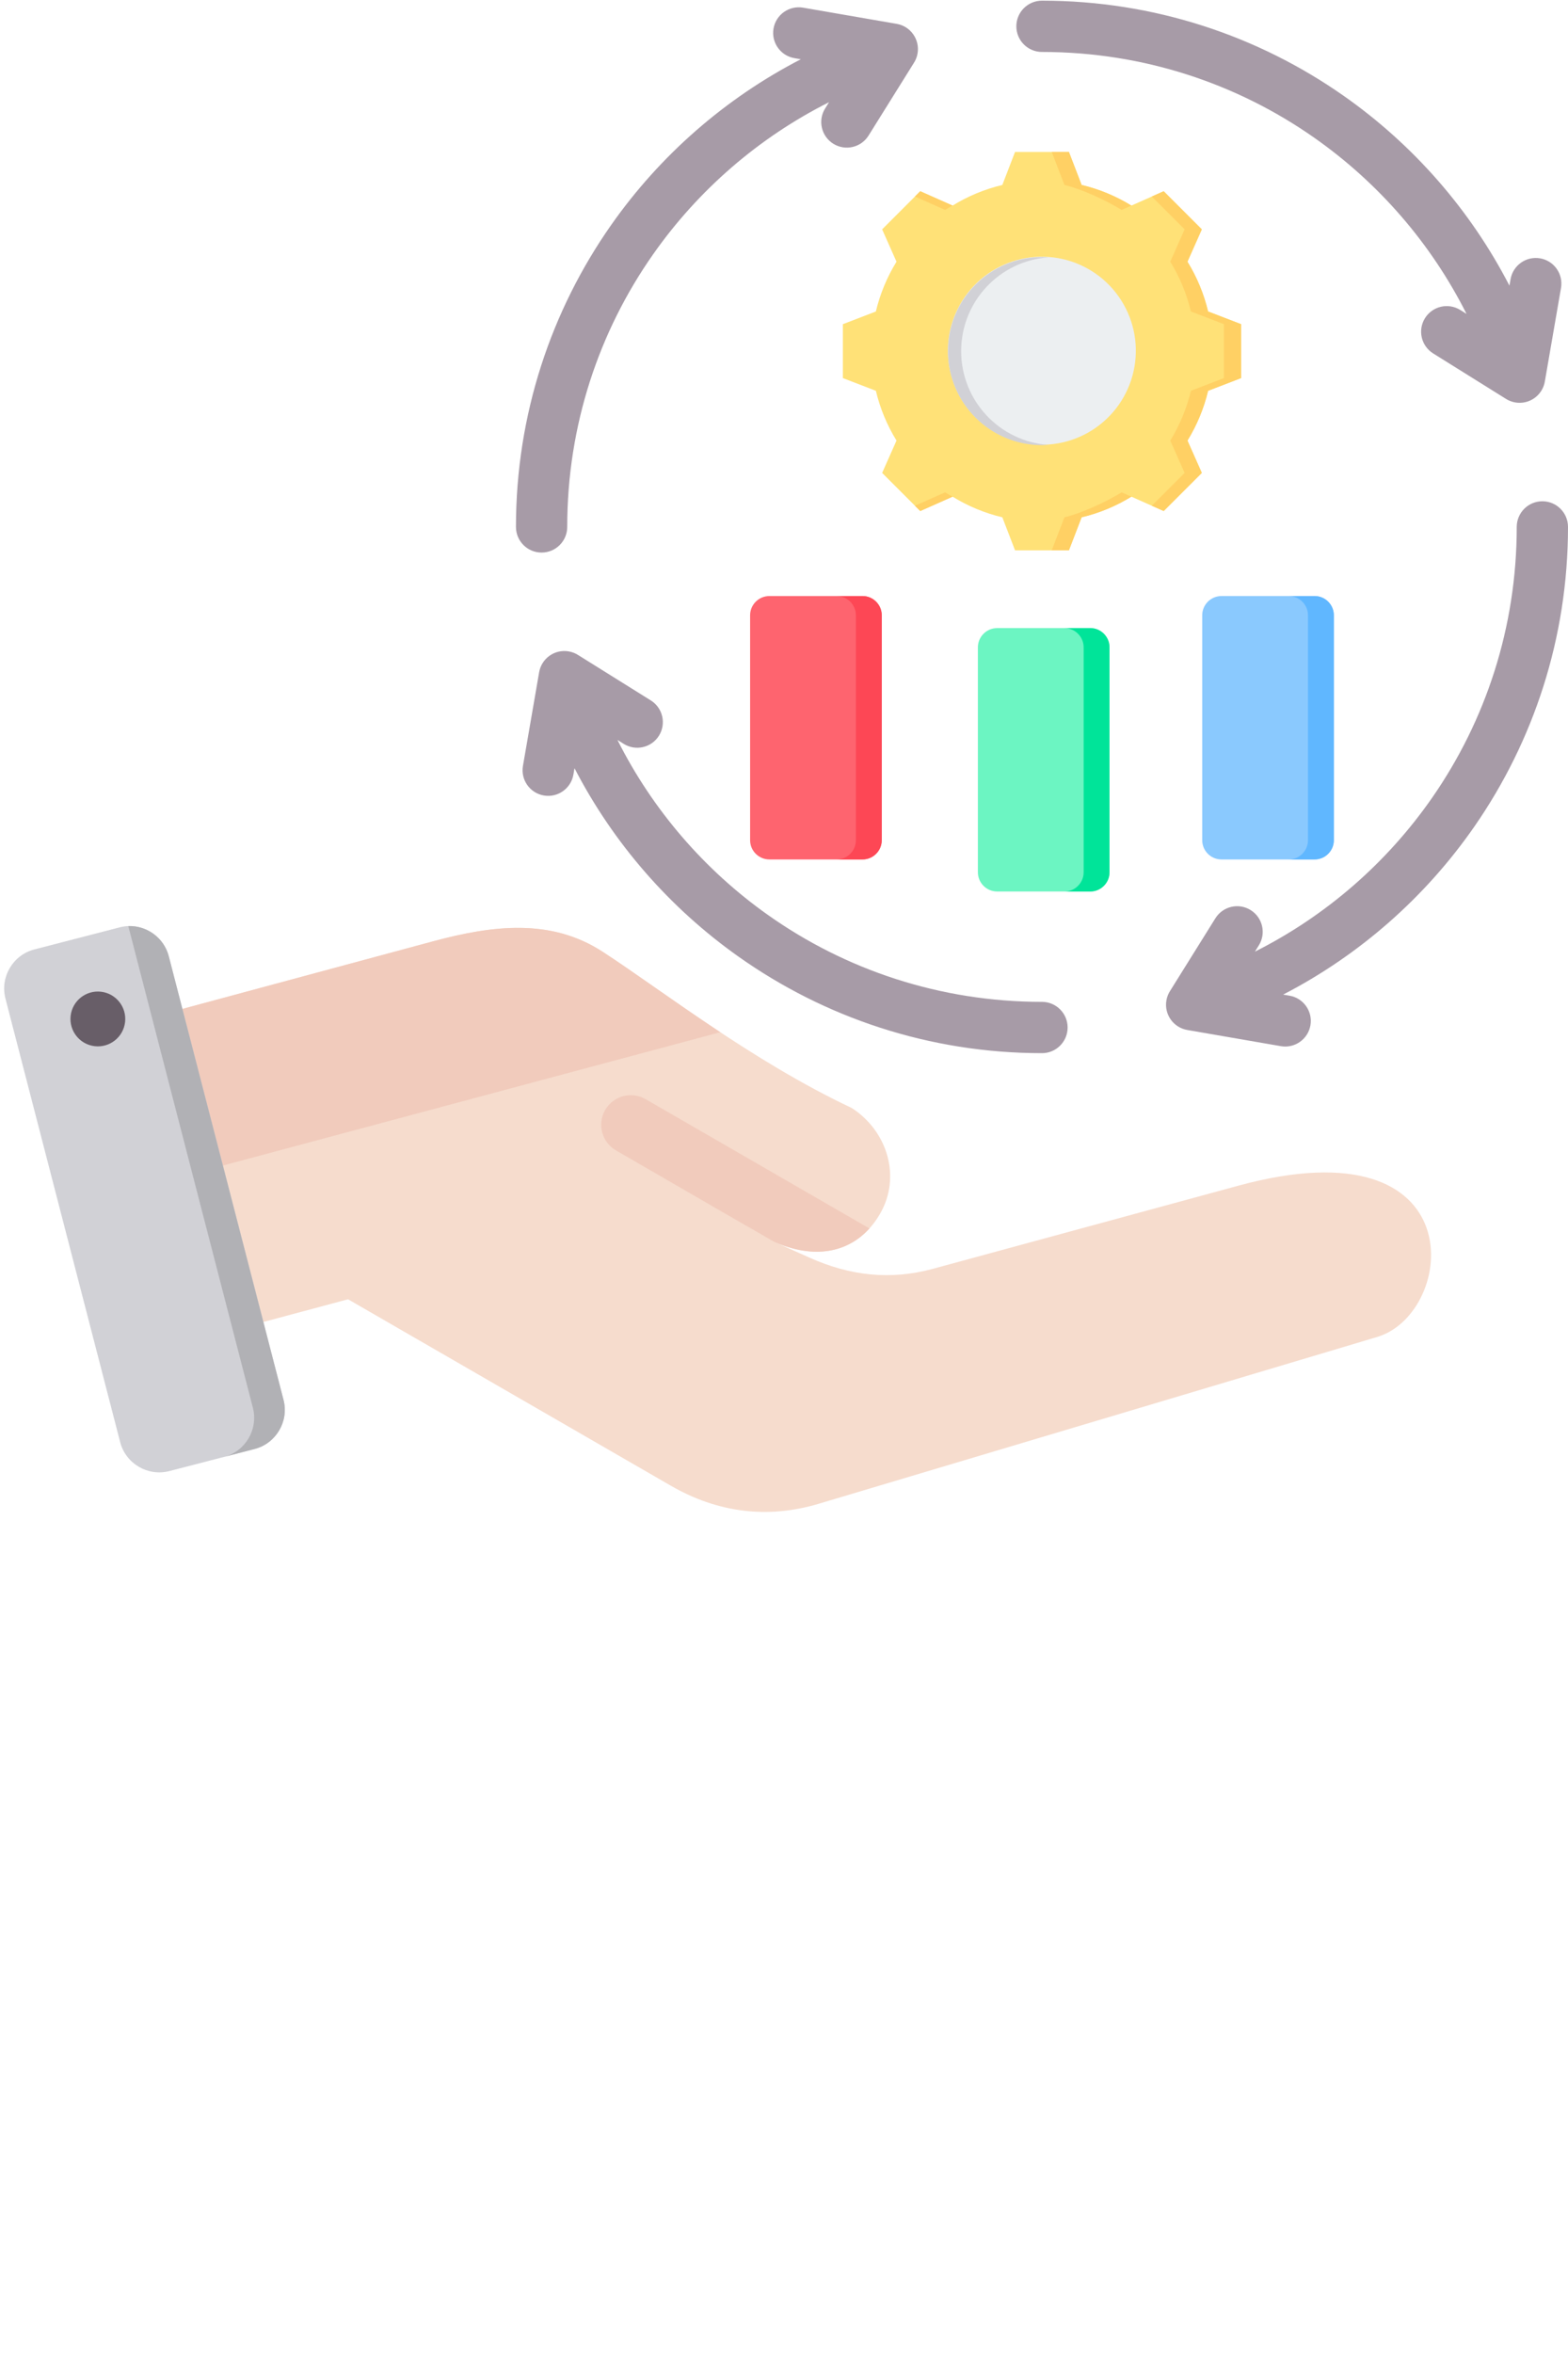 <svg xmlns="http://www.w3.org/2000/svg" xmlns:xlink="http://www.w3.org/1999/xlink" width="800" zoomAndPan="magnify" viewBox="0 0 600 900" height="1200" preserveAspectRatio="xMidYMid meet" version="1.0"><rect x="-60" width="720" fill="#ffffff" y="-90" height="1080" fill-opacity="1"/><rect x="-60" width="720" fill="#ffffff" y="-90" height="1080" fill-opacity="1"/><rect x="-60" width="720" fill="#ffffff" y="-90" height="1080" fill-opacity="1"/><path fill="#f6dccd" d="M 44.254 392.789 L 165.727 360.043 C 188.523 353.898 210.762 351.168 230.566 364.016 C 252.648 378.34 287.629 405.762 325.953 423.812 C 339.602 432.664 344.91 450.129 336.777 464.219 C 328.641 478.309 313.719 482.699 296.371 475.047 L 309.848 481.074 C 325.289 487.977 340.695 489.738 357.016 485.301 L 473.887 453.504 C 564.734 428.793 557.41 502.297 526.973 511.383 L 313.242 575.191 C 293.586 581.059 274.473 578.535 256.707 568.277 L 133.191 496.965 L 76.285 512.211 C 65.344 515.141 54.027 508.609 51.098 497.668 L 29.742 417.969 C 26.812 407.035 33.328 395.734 44.254 392.789 Z M 44.254 392.789 " fill-opacity="1" fill-rule="evenodd"/><path fill="#f1cbbc" d="M 332.691 469.871 C 324.129 479.348 311.125 481.555 296.371 475.047 C 276.117 463.441 255.93 451.699 235.715 440.027 C 230.297 436.902 228.441 429.977 231.57 424.562 C 234.695 419.148 241.621 417.293 247.035 420.418 Z M 332.691 469.871 " fill-opacity="1" fill-rule="evenodd"/><path fill="#f1cbbc" d="M 44.254 392.789 L 165.727 360.043 C 188.523 353.898 210.762 351.168 230.566 364.016 C 242.379 371.68 257.887 383.09 275.621 394.812 L 40.422 457.832 L 29.738 417.969 C 26.812 407.035 33.328 395.734 44.254 392.789 Z M 44.254 392.789 " fill-opacity="1" fill-rule="evenodd"/><path fill="#d1d1d6" d="M 64.582 365.758 L 108.492 535.449 C 110.617 543.652 105.641 552.102 97.434 554.227 L 64.77 562.68 C 56.562 564.801 48.113 559.828 45.988 551.621 L 2.082 381.93 C -0.043 373.727 4.934 365.277 13.141 363.152 L 45.805 354.699 C 54.012 352.574 62.461 357.551 64.582 365.758 Z M 64.582 365.758 " fill-opacity="1" fill-rule="evenodd"/><path fill="#b1b1b5" d="M 81.316 478.746 L 89.09 508.781 L 96.773 538.48 C 98.895 546.668 93.941 555.098 85.766 557.246 L 97.438 554.223 C 105.641 552.102 110.617 543.648 108.496 535.445 L 100.781 505.645 L 85.297 445.809 L 69.797 385.902 L 64.582 365.758 C 62.742 358.652 56.156 353.965 49.094 354.223 L 58.117 389.102 L 73.602 448.938 L 81.316 478.738 Z M 81.316 478.746 " fill-opacity="1" fill-rule="evenodd"/><path fill="#685e68" d="M 38.664 379.328 C 32.914 378.656 27.707 382.77 27.031 388.523 C 26.359 394.273 30.473 399.48 36.227 400.156 C 41.977 400.828 47.184 396.715 47.859 390.961 C 48.531 385.211 44.418 380.004 38.664 379.328 Z M 38.664 379.328 " fill-opacity="1" fill-rule="evenodd"/><path fill="#a79ba7" d="M 398.719 19.875 C 393.301 19.875 388.906 15.48 388.906 10.066 C 388.906 4.648 393.301 0.254 398.719 0.254 C 441.672 0.254 481.508 13.734 514.223 36.699 C 540.758 55.324 562.594 80.223 577.594 109.258 L 578.016 106.82 C 578.926 101.488 583.988 97.902 589.32 98.812 C 594.652 99.723 598.238 104.781 597.328 110.117 L 591.137 145.926 C 590.227 151.258 585.168 154.844 579.832 153.934 C 578.43 153.695 577.145 153.168 576.035 152.426 L 548.414 135.188 C 543.82 132.328 542.414 126.289 545.273 121.699 C 548.129 117.105 554.168 115.699 558.762 118.555 L 561.172 120.062 C 547.613 93.098 527.523 69.961 502.957 52.719 C 473.477 32.023 437.527 19.875 398.719 19.875 Z M 303.996 22.242 C 298.664 21.332 295.078 16.273 295.988 10.938 C 296.898 5.605 301.961 2.02 307.293 2.93 L 343.102 9.121 C 348.434 10.031 352.02 15.094 351.109 20.426 C 350.871 21.832 350.344 23.113 349.598 24.223 L 332.359 51.848 C 329.504 56.438 323.465 57.844 318.871 54.988 C 314.281 52.133 312.871 46.094 315.73 41.5 L 317.234 39.09 C 290.293 52.637 267.172 72.707 249.941 97.238 C 229.219 126.734 217.051 162.703 217.051 201.543 C 217.051 206.961 212.66 211.352 207.242 211.352 C 201.824 211.352 197.434 206.961 197.434 201.543 C 197.434 158.559 210.93 118.699 233.922 85.973 C 252.543 59.465 277.426 37.652 306.434 22.664 Z M 493.438 380.84 C 498.77 381.75 502.355 386.809 501.445 392.145 C 500.535 397.477 495.477 401.062 490.141 400.152 L 454.332 393.961 C 449 393.051 445.414 387.988 446.324 382.656 C 446.562 381.25 447.09 379.969 447.836 378.859 L 465.07 351.238 C 467.93 346.645 473.969 345.238 478.559 348.094 C 483.152 350.953 484.559 356.992 481.703 361.582 L 480.199 363.992 C 507.48 350.281 530.836 329.891 548.121 304.969 C 568.461 275.641 580.383 240 580.383 201.543 C 580.383 196.125 584.773 191.73 590.191 191.73 C 595.609 191.73 600 196.125 600 201.543 C 600 244.074 586.781 283.547 564.219 316.082 C 545.508 343.059 520.363 365.246 491.004 380.422 Z M 219.418 296.262 C 218.508 301.594 213.449 305.18 208.113 304.27 C 202.781 303.359 199.195 298.301 200.105 292.965 L 206.297 257.156 C 207.207 251.824 212.27 248.238 217.602 249.148 C 219.008 249.387 220.289 249.914 221.398 250.656 L 249.02 267.895 C 253.613 270.754 255.02 276.793 252.164 281.383 C 249.305 285.977 243.266 287.383 238.676 284.527 L 236.27 283.023 C 249.715 309.785 269.57 332.766 293.82 349.938 C 323.406 370.891 359.594 383.203 398.715 383.203 C 404.133 383.203 408.527 387.598 408.527 393.016 C 408.527 398.434 404.133 402.824 398.715 402.824 C 355.496 402.824 315.414 389.148 282.555 365.879 C 256.305 347.293 234.707 322.582 219.836 293.832 Z M 219.418 296.262 " fill-opacity="1" fill-rule="evenodd"/><path fill="#ffe177" d="M 335.156 149.477 C 336.754 156.203 339.422 162.629 343.047 168.516 L 337.555 180.887 L 352.137 195.469 L 364.504 189.973 C 370.391 193.602 376.82 196.266 383.547 197.867 L 388.406 210.488 L 409.027 210.488 L 413.887 197.863 C 420.613 196.262 427.039 193.598 432.926 189.973 L 445.297 195.465 L 459.879 180.887 L 454.387 168.516 C 458.012 162.629 460.68 156.203 462.281 149.473 L 474.902 144.613 L 474.902 123.996 L 462.277 119.137 C 460.676 112.406 458.008 105.984 454.383 100.098 L 459.879 87.727 L 445.297 73.145 L 432.93 78.637 C 427.039 75.012 420.613 72.344 413.883 70.742 L 409.027 58.121 L 388.406 58.121 L 383.547 70.742 C 376.816 72.344 370.391 75.012 364.504 78.637 L 352.133 73.145 L 337.551 87.727 L 343.047 100.098 C 339.422 105.984 336.754 112.41 335.152 119.137 L 322.527 123.996 L 322.527 144.617 Z M 335.156 149.477 " fill-opacity="1" fill-rule="evenodd"/><path fill="#ffd064" d="M 440.742 193.445 L 445.297 195.469 L 459.879 180.887 L 454.387 168.52 C 458.012 162.629 460.68 156.203 462.281 149.477 L 474.902 144.617 L 474.902 123.996 L 462.277 119.137 C 460.676 112.41 458.008 105.984 454.383 100.098 L 459.879 87.727 L 445.297 73.145 L 440.742 75.168 L 453.301 87.727 L 447.805 100.098 C 451.43 105.984 454.098 112.41 455.699 119.137 L 468.324 123.996 L 468.324 144.617 L 455.699 149.477 C 454.102 156.203 451.434 162.629 447.805 168.52 L 453.301 180.887 Z M 402.449 210.492 L 409.027 210.492 L 413.887 197.867 C 420.613 196.266 427.039 193.598 432.926 189.973 L 429.195 188.316 C 423.309 191.941 414.035 196.266 407.309 197.867 Z M 432.93 78.637 C 427.043 75.008 420.613 72.344 413.887 70.742 L 409.027 58.117 L 402.449 58.117 L 407.309 70.742 C 414.035 72.344 423.312 76.664 429.199 80.293 Z M 364.508 78.637 L 352.137 73.141 L 350.113 75.164 L 361.656 80.293 C 362.594 79.715 363.543 79.164 364.508 78.637 Z M 350.113 193.445 L 352.137 195.469 L 364.504 189.973 C 363.539 189.445 362.59 188.895 361.652 188.316 Z M 350.113 193.445 " fill-opacity="1" fill-rule="evenodd"/><path fill="#eceff1" d="M 408.27 99.492 C 409.402 99.809 410.52 100.176 411.617 100.602 C 412.719 101.027 413.793 101.504 414.844 102.031 C 415.898 102.562 416.922 103.141 417.914 103.773 C 418.91 104.402 419.871 105.082 420.801 105.805 C 421.73 106.531 422.621 107.297 423.473 108.109 C 424.324 108.922 425.137 109.777 425.906 110.668 C 426.676 111.559 427.398 112.488 428.074 113.449 C 428.754 114.414 429.383 115.406 429.965 116.434 C 430.543 117.457 431.074 118.508 431.551 119.586 C 432.027 120.66 432.449 121.758 432.82 122.879 C 433.188 123.996 433.504 125.129 433.762 126.281 C 434.02 127.43 434.219 128.59 434.363 129.758 C 434.508 130.926 434.594 132.098 434.621 133.277 C 434.648 134.453 434.621 135.629 434.535 136.805 C 434.449 137.98 434.305 139.148 434.102 140.309 C 433.898 141.469 433.641 142.617 433.328 143.75 C 433.012 144.887 432.645 146.004 432.219 147.102 C 431.797 148.199 431.32 149.277 430.789 150.328 C 430.258 151.379 429.68 152.402 429.051 153.398 C 428.418 154.395 427.742 155.355 427.016 156.285 C 426.293 157.211 425.523 158.102 424.711 158.957 C 423.898 159.809 423.047 160.621 422.152 161.391 C 421.262 162.156 420.336 162.883 419.371 163.559 C 418.406 164.238 417.414 164.867 416.391 165.445 C 415.363 166.027 414.312 166.555 413.238 167.035 C 412.16 167.512 411.062 167.934 409.941 168.305 C 408.824 168.672 407.691 168.984 406.543 169.242 C 405.391 169.5 404.234 169.703 403.062 169.848 C 401.895 169.988 400.723 170.078 399.543 170.105 C 398.367 170.133 397.191 170.105 396.016 170.02 C 394.84 169.93 393.676 169.785 392.516 169.586 C 391.352 169.383 390.207 169.125 389.07 168.812 C 387.934 168.496 386.816 168.129 385.719 167.703 C 384.621 167.277 383.547 166.801 382.492 166.273 C 381.441 165.742 380.418 165.164 379.422 164.531 C 378.43 163.902 377.465 163.223 376.539 162.5 C 375.609 161.773 374.719 161.008 373.867 160.195 C 373.012 159.383 372.203 158.531 371.434 157.637 C 370.664 156.746 369.941 155.816 369.262 154.855 C 368.582 153.891 367.953 152.898 367.375 151.871 C 366.793 150.848 366.266 149.797 365.789 148.719 C 365.312 147.645 364.887 146.547 364.52 145.426 C 364.148 144.309 363.836 143.176 363.578 142.023 C 363.32 140.875 363.121 139.715 362.977 138.547 C 362.832 137.379 362.746 136.207 362.715 135.027 C 362.688 133.852 362.719 132.676 362.805 131.5 C 362.891 130.324 363.035 129.156 363.238 127.996 C 363.438 126.836 363.695 125.688 364.012 124.555 C 364.324 123.418 364.695 122.301 365.117 121.203 C 365.543 120.105 366.02 119.027 366.551 117.977 C 367.078 116.926 367.66 115.902 368.289 114.906 C 368.918 113.91 369.598 112.949 370.32 112.02 C 371.047 111.094 371.816 110.203 372.629 109.348 C 373.441 108.496 374.293 107.684 375.184 106.918 C 376.078 106.148 377.004 105.422 377.969 104.746 C 378.93 104.066 379.926 103.438 380.949 102.859 C 381.973 102.277 383.023 101.75 384.102 101.273 C 385.18 100.793 386.277 100.371 387.395 100.004 C 388.512 99.633 389.648 99.32 390.797 99.062 C 391.945 98.805 393.105 98.602 394.273 98.457 C 395.441 98.316 396.617 98.23 397.793 98.199 C 398.973 98.172 400.148 98.199 401.32 98.289 C 402.496 98.375 403.664 98.52 404.824 98.719 C 405.984 98.922 407.133 99.18 408.27 99.492 Z M 408.27 99.492 " fill-opacity="1" fill-rule="nonzero"/><path fill="#d1d1d6" d="M 362.754 134.305 C 362.754 114.441 378.852 98.34 398.719 98.34 C 399.566 98.34 400.402 98.375 401.234 98.43 C 382.547 99.723 367.793 115.289 367.793 134.305 C 367.793 153.32 382.547 168.887 401.234 170.18 C 400.402 170.234 399.566 170.27 398.719 170.27 C 378.852 170.27 362.754 154.168 362.754 134.305 Z M 362.754 134.305 " fill-opacity="1" fill-rule="evenodd"/><path fill="#fe646f" d="M 294.391 227.98 L 330.047 227.98 C 334.094 227.98 337.402 231.289 337.402 235.336 L 337.402 321.375 C 337.402 325.422 334.094 328.73 330.047 328.73 L 294.391 328.73 C 290.344 328.73 287.031 325.422 287.031 321.375 L 287.031 235.336 C 287.031 231.289 290.344 227.98 294.391 227.98 Z M 294.391 227.98 " fill-opacity="1" fill-rule="evenodd"/><path fill="#fd4755" d="M 320.148 227.98 L 330.047 227.98 C 334.094 227.98 337.402 231.289 337.402 235.336 L 337.402 321.375 C 337.402 325.422 334.094 328.73 330.047 328.73 L 320.148 328.73 C 324.195 328.73 327.504 325.422 327.504 321.375 L 327.504 235.336 C 327.504 231.289 324.195 227.98 320.148 227.98 Z M 320.148 227.98 " fill-opacity="1" fill-rule="evenodd"/><path fill="#6cf5c2" d="M 417.203 240.242 L 381.547 240.242 C 377.504 240.242 374.191 243.551 374.191 247.598 L 374.191 333.637 C 374.191 337.684 377.504 340.992 381.547 340.992 L 417.203 340.992 C 421.25 340.992 424.562 337.684 424.562 333.637 L 424.562 247.598 C 424.562 243.551 421.25 240.242 417.203 240.242 Z M 417.203 240.242 " fill-opacity="1" fill-rule="evenodd"/><path fill="#00e499" d="M 407.309 240.242 L 417.203 240.242 C 421.25 240.242 424.562 243.551 424.562 247.598 L 424.562 333.637 C 424.562 337.684 421.25 340.992 417.203 340.992 L 407.309 340.992 C 411.355 340.992 414.664 337.684 414.664 333.637 L 414.664 247.598 C 414.664 243.551 411.355 240.242 407.309 240.242 Z M 407.309 240.242 " fill-opacity="1" fill-rule="evenodd"/><path fill="#8ac9fe" d="M 503.043 227.98 L 467.387 227.98 C 463.34 227.98 460.031 231.289 460.031 235.336 L 460.031 321.375 C 460.031 325.422 463.34 328.73 467.387 328.73 L 503.043 328.73 C 507.09 328.73 510.402 325.422 510.402 321.375 L 510.402 235.336 C 510.402 231.289 507.09 227.98 503.043 227.98 Z M 503.043 227.98 " fill-opacity="1" fill-rule="evenodd"/><path fill="#60b7ff" d="M 493.148 227.98 L 503.043 227.98 C 507.09 227.98 510.402 231.289 510.402 235.336 L 510.402 321.375 C 510.402 325.422 507.09 328.73 503.043 328.73 L 493.148 328.73 C 497.195 328.73 500.504 325.422 500.504 321.375 L 500.504 235.336 C 500.504 231.289 497.195 227.98 493.148 227.98 Z M 493.148 227.98 " fill-opacity="1" fill-rule="evenodd"/></svg>